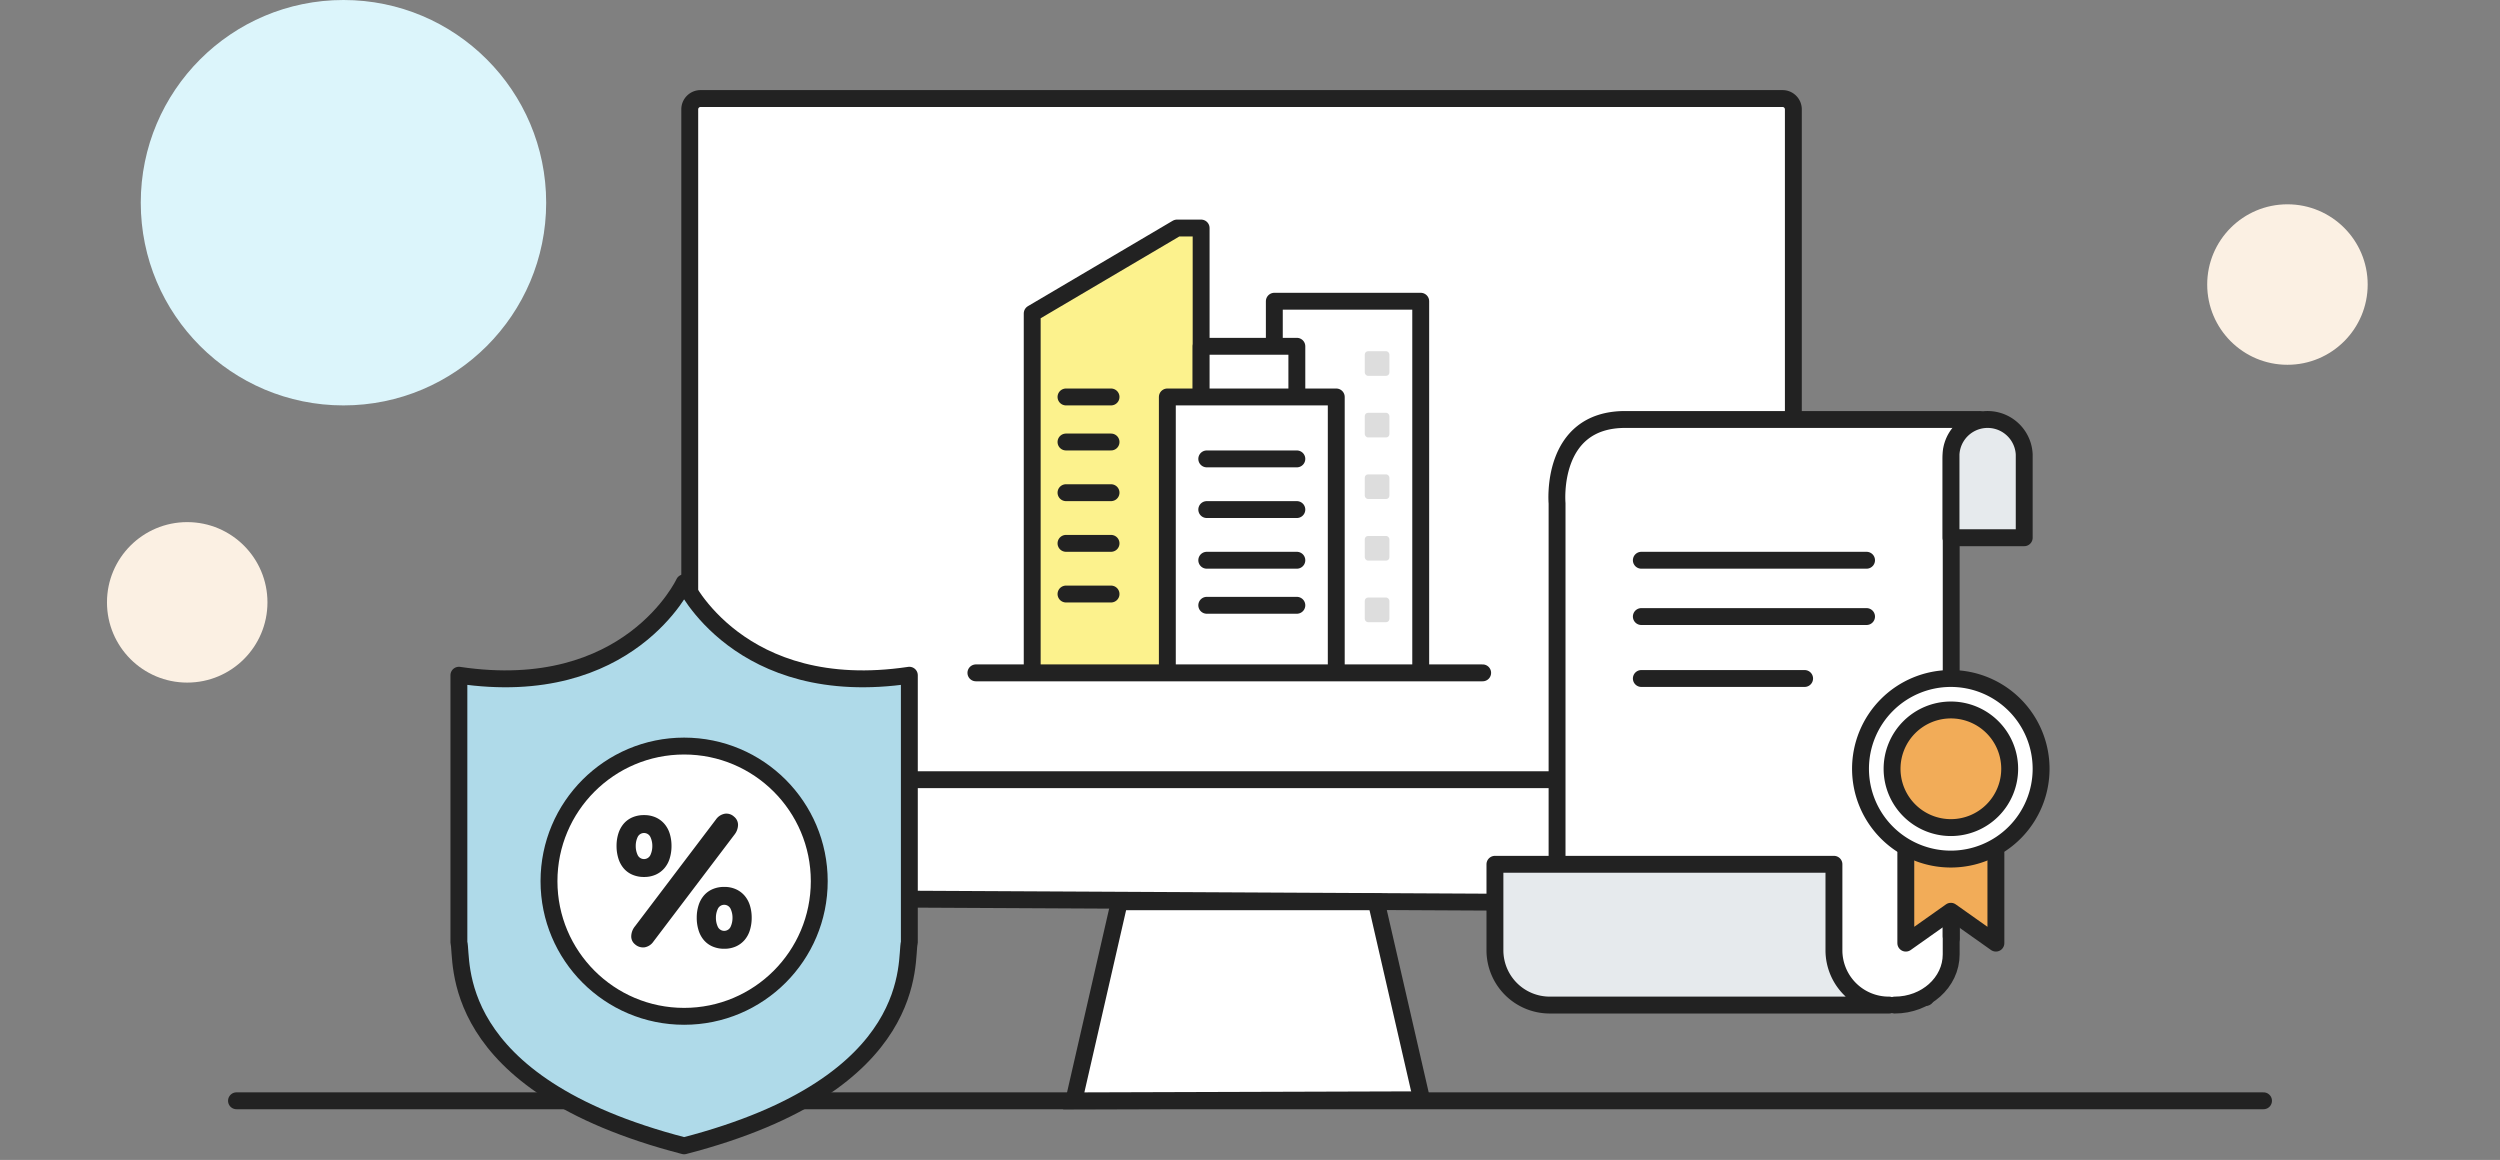 <svg xmlns="http://www.w3.org/2000/svg" width="444" height="206" viewBox="0 0 444 206">
    <rect x="0" y="0" width="444" height="206" fill="#808080" stroke="none"/>
    <g transform="translate(-622 -2040)">
        <circle data-name="Ellipse 2" cx="36" cy="36" r="36" transform="translate(647 2040)" style="fill:#dcf5fb"/>
        <circle data-name="Ellipse 2" cx="14.25" cy="14.25" r="14.25" transform="translate(641 2132.728)" style="fill:#fbf0e3"/>
        <circle data-name="Ellipse 2" cx="14.25" cy="14.25" r="14.25" transform="translate(1014 2076.285)" style="fill:#fbf0e3"/>
    </g>
    <path data-name="선 1994" transform="translate(42 195.5)" style="stroke-linejoin:round;stroke:#222;stroke-linecap:round;stroke-width:3px;fill:none" d="M0 0h360"/>
    <g data-name="그룹 631690">
        <g data-name="그룹 631680">
            <g data-name="그룹 631677">
                <path data-name="패스 11144" d="m322.824 209.8-35.272-.182L167.1 209a1.924 1.924 0 0 1-1.921-1.915V68.915A1.924 1.924 0 0 1 167.1 67h192.159a1.924 1.924 0 0 1 1.921 1.915v54.25" style="fill:#fff;stroke-linejoin:round;stroke:#222;stroke-linecap:round;stroke-width:3px" transform="translate(-42.68 -49.5)"/>
                <g data-name="그룹 631676">
                    <path data-name="패스 11469" d="M54.534-.344H8.3L.2 35.012l61.8-.19" transform="translate(190.5 160.5)" style="fill:#fff;stroke:#222;stroke-linecap:round;stroke-width:3px"/>
                    <path data-name="선 1996" transform="translate(244.5 160.5)" style="stroke-linejoin:round;stroke:#222;stroke-linecap:round;stroke-width:3px;fill:none" d="m0 0 8 34.827"/>
                </g>
                <path data-name="선 1997" transform="translate(123.363 138.471)" style="fill:#fff;stroke-linejoin:round;stroke:#222;stroke-linecap:round;stroke-width:3px" d="M0 0h152.889"/>
            </g>
        </g>
        <g data-name="그룹 631686">
            <g data-name="그룹 631684">
                <g data-name="그룹 631681">
                    <path data-name="패스 11147" d="m384.7 226.654 4.514-10.483v-85.194A7.416 7.416 0 0 1 394.18 124h-62.866c-13.442 0-12.1 14.894-12.1 14.894v88.921" style="fill:#fff;stroke-linejoin:round;stroke:#222;stroke-linecap:round;stroke-width:3px" transform="translate(-42.68 -49.5)"/>
                    <path data-name="패스 11148" d="M379.18 228c5.54 0 10.03-4.029 10.03-9v-5.267" style="fill:#fff;stroke-linejoin:round;stroke:#222;stroke-linecap:round;stroke-width:3px" transform="translate(-42.68 -49.5)"/>
                </g>
                <g data-name="그룹 631682">
                    <path data-name="패스 11149" d="M317.973 228h60.207a9.736 9.736 0 0 1-9.793-9.679V203H308.18v15.321a9.736 9.736 0 0 0 9.793 9.679z" style="fill:#e6eaed;stroke-linejoin:round;stroke:#222;stroke-linecap:round;stroke-width:3px" transform="translate(-42.68 -49.5)"/>
                </g>
                <g data-name="그룹 631683">
                    <path data-name="선 2000" transform="translate(291.5 109.5)" style="stroke-linejoin:round;stroke:#222;stroke-linecap:round;stroke-width:3px;fill:none" d="M0 0h40"/>
                    <path data-name="선 2001" transform="translate(291.5 99.5)" style="stroke-linejoin:round;stroke:#222;stroke-linecap:round;stroke-width:3px;fill:none" d="M0 0h40"/>
                    <path data-name="선 2002" transform="translate(291.5 120.5)" style="stroke-linejoin:round;stroke:#222;stroke-linecap:round;stroke-width:3px;fill:none" d="M0 0h29"/>
                </g>
                <path data-name="패스 11150" d="M402.18 145v-14.815a6.508 6.508 0 0 0-13 0V145z" style="fill:#e6eaed;stroke-linejoin:round;stroke:#222;stroke-linecap:round;stroke-width:3px" transform="translate(-42.68 -49.5)"/>
            </g>
            <g data-name="그룹 631685">
                <path data-name="패스 11151" d="M397.152 200.964V217l-8-5.66-8 5.66v-16.036" style="fill:#f2ac58;stroke-linejoin:round;stroke:#222;stroke-linecap:round;stroke-width:3px" transform="translate(-42.68 -49.5)"/>
                <path data-name="패스 11152" d="M389.179 202.072a16.036 16.036 0 1 1 16-16.035 16.034 16.034 0 0 1-16 16.035z" style="fill:#fff;stroke-linejoin:round;stroke:#222;stroke-linecap:round;stroke-width:3px" transform="translate(-42.68 -49.5)"/>
                <path data-name="패스 11153" d="M389.179 196.48a10.444 10.444 0 1 1 10.421-10.443 10.443 10.443 0 0 1-10.421 10.443z" style="fill:#f2ac58;stroke-linejoin:round;stroke:#222;stroke-linecap:round;stroke-width:3px" transform="translate(-42.68 -49.5)"/>
            </g>
        </g>
        <g data-name="그룹 631689">
            <path data-name="패스 11154" d="M164.18 145s-9.727 20.943-40 16.422v47.466c.787 2.756-2.7 25.062 40 36.112 42.7-11.05 39.213-33.356 40-36.112v-47.466c-30.273 4.521-40-16.422-40-16.422z" style="fill:#afdae9;stroke-linejoin:round;stroke:#222;stroke-linecap:round;stroke-width:3px" transform="translate(-42.68 -41.5)"/>
            <g data-name="그룹 631688" transform="translate(-42.68 -41.5)">
                <circle data-name="타원 1265" cx="24" cy="24" r="24" transform="translate(140.18 174)" style="fill:#fff;stroke-linejoin:round;stroke:#222;stroke-linecap:round;stroke-width:3px"/>
                <g data-name="그룹 631687">
                    <path data-name="패스 11155" d="M161.939 191.74a7.342 7.342 0 0 1-.322 2.219 4.836 4.836 0 0 1-.951 1.748 4.406 4.406 0 0 1-1.534 1.133 4.982 4.982 0 0 1-2.072.41 5.084 5.084 0 0 1-2.087-.41 4.216 4.216 0 0 1-1.535-1.133 4.982 4.982 0 0 1-.936-1.748 7.373 7.373 0 0 1-.322-2.219 7.238 7.238 0 0 1 .322-2.205 5.008 5.008 0 0 1 .936-1.731 4.238 4.238 0 0 1 1.535-1.133 5.083 5.083 0 0 1 2.087-.409 4.982 4.982 0 0 1 2.072.409 4.431 4.431 0 0 1 1.534 1.133 4.86 4.86 0 0 1 .951 1.731 7.208 7.208 0 0 1 .322 2.205zm-6.445 17.5a1.79 1.79 0 0 1-.705-1.463 2.909 2.909 0 0 1 .675-1.78l14.363-18.952a2.459 2.459 0 0 1 1.565-1.024 1.973 1.973 0 0 1 1.657.52 1.865 1.865 0 0 1 .707 1.479 2.9 2.9 0 0 1-.676 1.764l-14.363 18.953a2.393 2.393 0 0 1-1.55 1.008 2.141 2.141 0 0 1-1.673-.501zm3.039-17.5a3.676 3.676 0 0 0-.338-1.574 1.252 1.252 0 0 0-2.271 0 3.676 3.676 0 0 0-.337 1.574 3.759 3.759 0 0 0 .337 1.606 1.252 1.252 0 0 0 2.271 0 3.759 3.759 0 0 0 .338-1.606zm17.647 12.75a7.349 7.349 0 0 1-.322 2.22 4.853 4.853 0 0 1-.951 1.747 4.424 4.424 0 0 1-1.535 1.134 5 5 0 0 1-2.072.409 5.1 5.1 0 0 1-2.087-.409 4.226 4.226 0 0 1-1.534-1.134 4.937 4.937 0 0 1-.936-1.747 7.349 7.349 0 0 1-.322-2.22 7.19 7.19 0 0 1 .322-2.2 4.98 4.98 0 0 1 .936-1.732 4.235 4.235 0 0 1 1.534-1.133 5.087 5.087 0 0 1 2.087-.41 4.979 4.979 0 0 1 2.072.41 4.434 4.434 0 0 1 1.535 1.133 4.9 4.9 0 0 1 .951 1.732 7.19 7.19 0 0 1 .322 2.2zm-3.407 0a3.685 3.685 0 0 0-.337-1.574 1.252 1.252 0 0 0-2.271 0 3.671 3.671 0 0 0-.338 1.574 3.741 3.741 0 0 0 .338 1.606 1.252 1.252 0 0 0 2.271 0 3.756 3.756 0 0 0 .337-1.606z" style="fill:#222"/>
                </g>
            </g>
        </g>
    </g>
    <g data-name="그룹 631695">
        <g data-name="그룹 631694">
            <g data-name="그룹 631691" transform="translate(-42.68 -49.5)">
                <path data-name="패스 11156" d="M269 168v-65h26v65" style="fill:#fff;stroke-linejoin:round;stroke:#222;stroke-linecap:round;stroke-width:3px"/>
                <rect data-name="사각형 463174" width="4.375" height="4.375" rx=".583" transform="translate(285.063 133.75)" style="fill:#ddd"/>
                <rect data-name="사각형 463175" width="4.375" height="4.375" rx=".583" transform="translate(285.063 111.875)" style="fill:#ddd"/>
                <rect data-name="사각형 463176" width="4.375" height="4.375" rx=".583" transform="translate(285.063 122.813)" style="fill:#ddd"/>
                <rect data-name="사각형 463177" width="4.375" height="4.375" rx=".583" transform="translate(285.063 144.688)" style="fill:#ddd"/>
                <rect data-name="사각형 463178" width="4.375" height="4.375" rx=".583" transform="translate(285.063 155.625)" style="fill:#ddd"/>
            </g>
            <g data-name="그룹 631692">
                <path data-name="패스 11157" d="M226 168v-62.833L251.714 90H256v78" style="fill:#fcf28d;stroke-linejoin:round;stroke:#222;stroke-linecap:round;stroke-width:3px" transform="translate(-42.68 -49.5)"/>
                <path data-name="선 2003" transform="translate(189.32 78.5)" style="stroke-linejoin:round;stroke:#222;stroke-linecap:round;stroke-width:3px;fill:none" d="M0 0h8"/>
                <path data-name="선 2004" transform="translate(189.32 70.5)" style="stroke-linejoin:round;stroke:#222;stroke-linecap:round;stroke-width:3px;fill:none" d="M0 0h8"/>
                <path data-name="선 2005" transform="translate(189.32 87.5)" style="stroke-linejoin:round;stroke:#222;stroke-linecap:round;stroke-width:3px;fill:none" d="M0 0h8"/>
                <path data-name="선 2006" transform="translate(189.32 96.5)" style="stroke-linejoin:round;stroke:#222;stroke-linecap:round;stroke-width:3px;fill:none" d="M0 0h8"/>
                <path data-name="선 2007" transform="translate(189.32 105.5)" style="stroke-linejoin:round;stroke:#222;stroke-linecap:round;stroke-width:3px;fill:none" d="M0 0h8"/>
            </g>
            <g data-name="그룹 631693">
                <path data-name="패스 11158" d="M256 119v-8h17v8" style="fill:#fff;stroke-linejoin:round;stroke:#222;stroke-linecap:round;stroke-width:3px" transform="translate(-42.68 -49.5)"/>
                <path data-name="패스 11159" d="M250 168v-48h30v48" style="fill:#fff;stroke-linejoin:round;stroke:#222;stroke-linecap:round;stroke-width:3px" transform="translate(-42.68 -49.5)"/>
                <path data-name="선 2008" transform="translate(214.32 99.5)" style="fill:#fff;stroke-linejoin:round;stroke:#222;stroke-linecap:round;stroke-width:3px" d="M0 0h16"/>
                <path data-name="선 2009" transform="translate(214.32 90.5)" style="fill:#fff;stroke-linejoin:round;stroke:#222;stroke-linecap:round;stroke-width:3px" d="M0 0h16"/>
                <path data-name="선 2010" transform="translate(214.32 107.5)" style="fill:#fff;stroke-linejoin:round;stroke:#222;stroke-linecap:round;stroke-width:3px" d="M0 0h16"/>
                <path data-name="선 2011" transform="translate(214.32 81.5)" style="fill:#fff;stroke-linejoin:round;stroke:#222;stroke-linecap:round;stroke-width:3px" d="M0 0h16"/>
            </g>
        </g>
        <path data-name="선 2012" transform="translate(173.32 119.5)" style="fill:#fcf28d;stroke-linejoin:round;stroke:#222;stroke-linecap:round;stroke-width:3px" d="M0 0h90"/>
    </g>
</svg>
